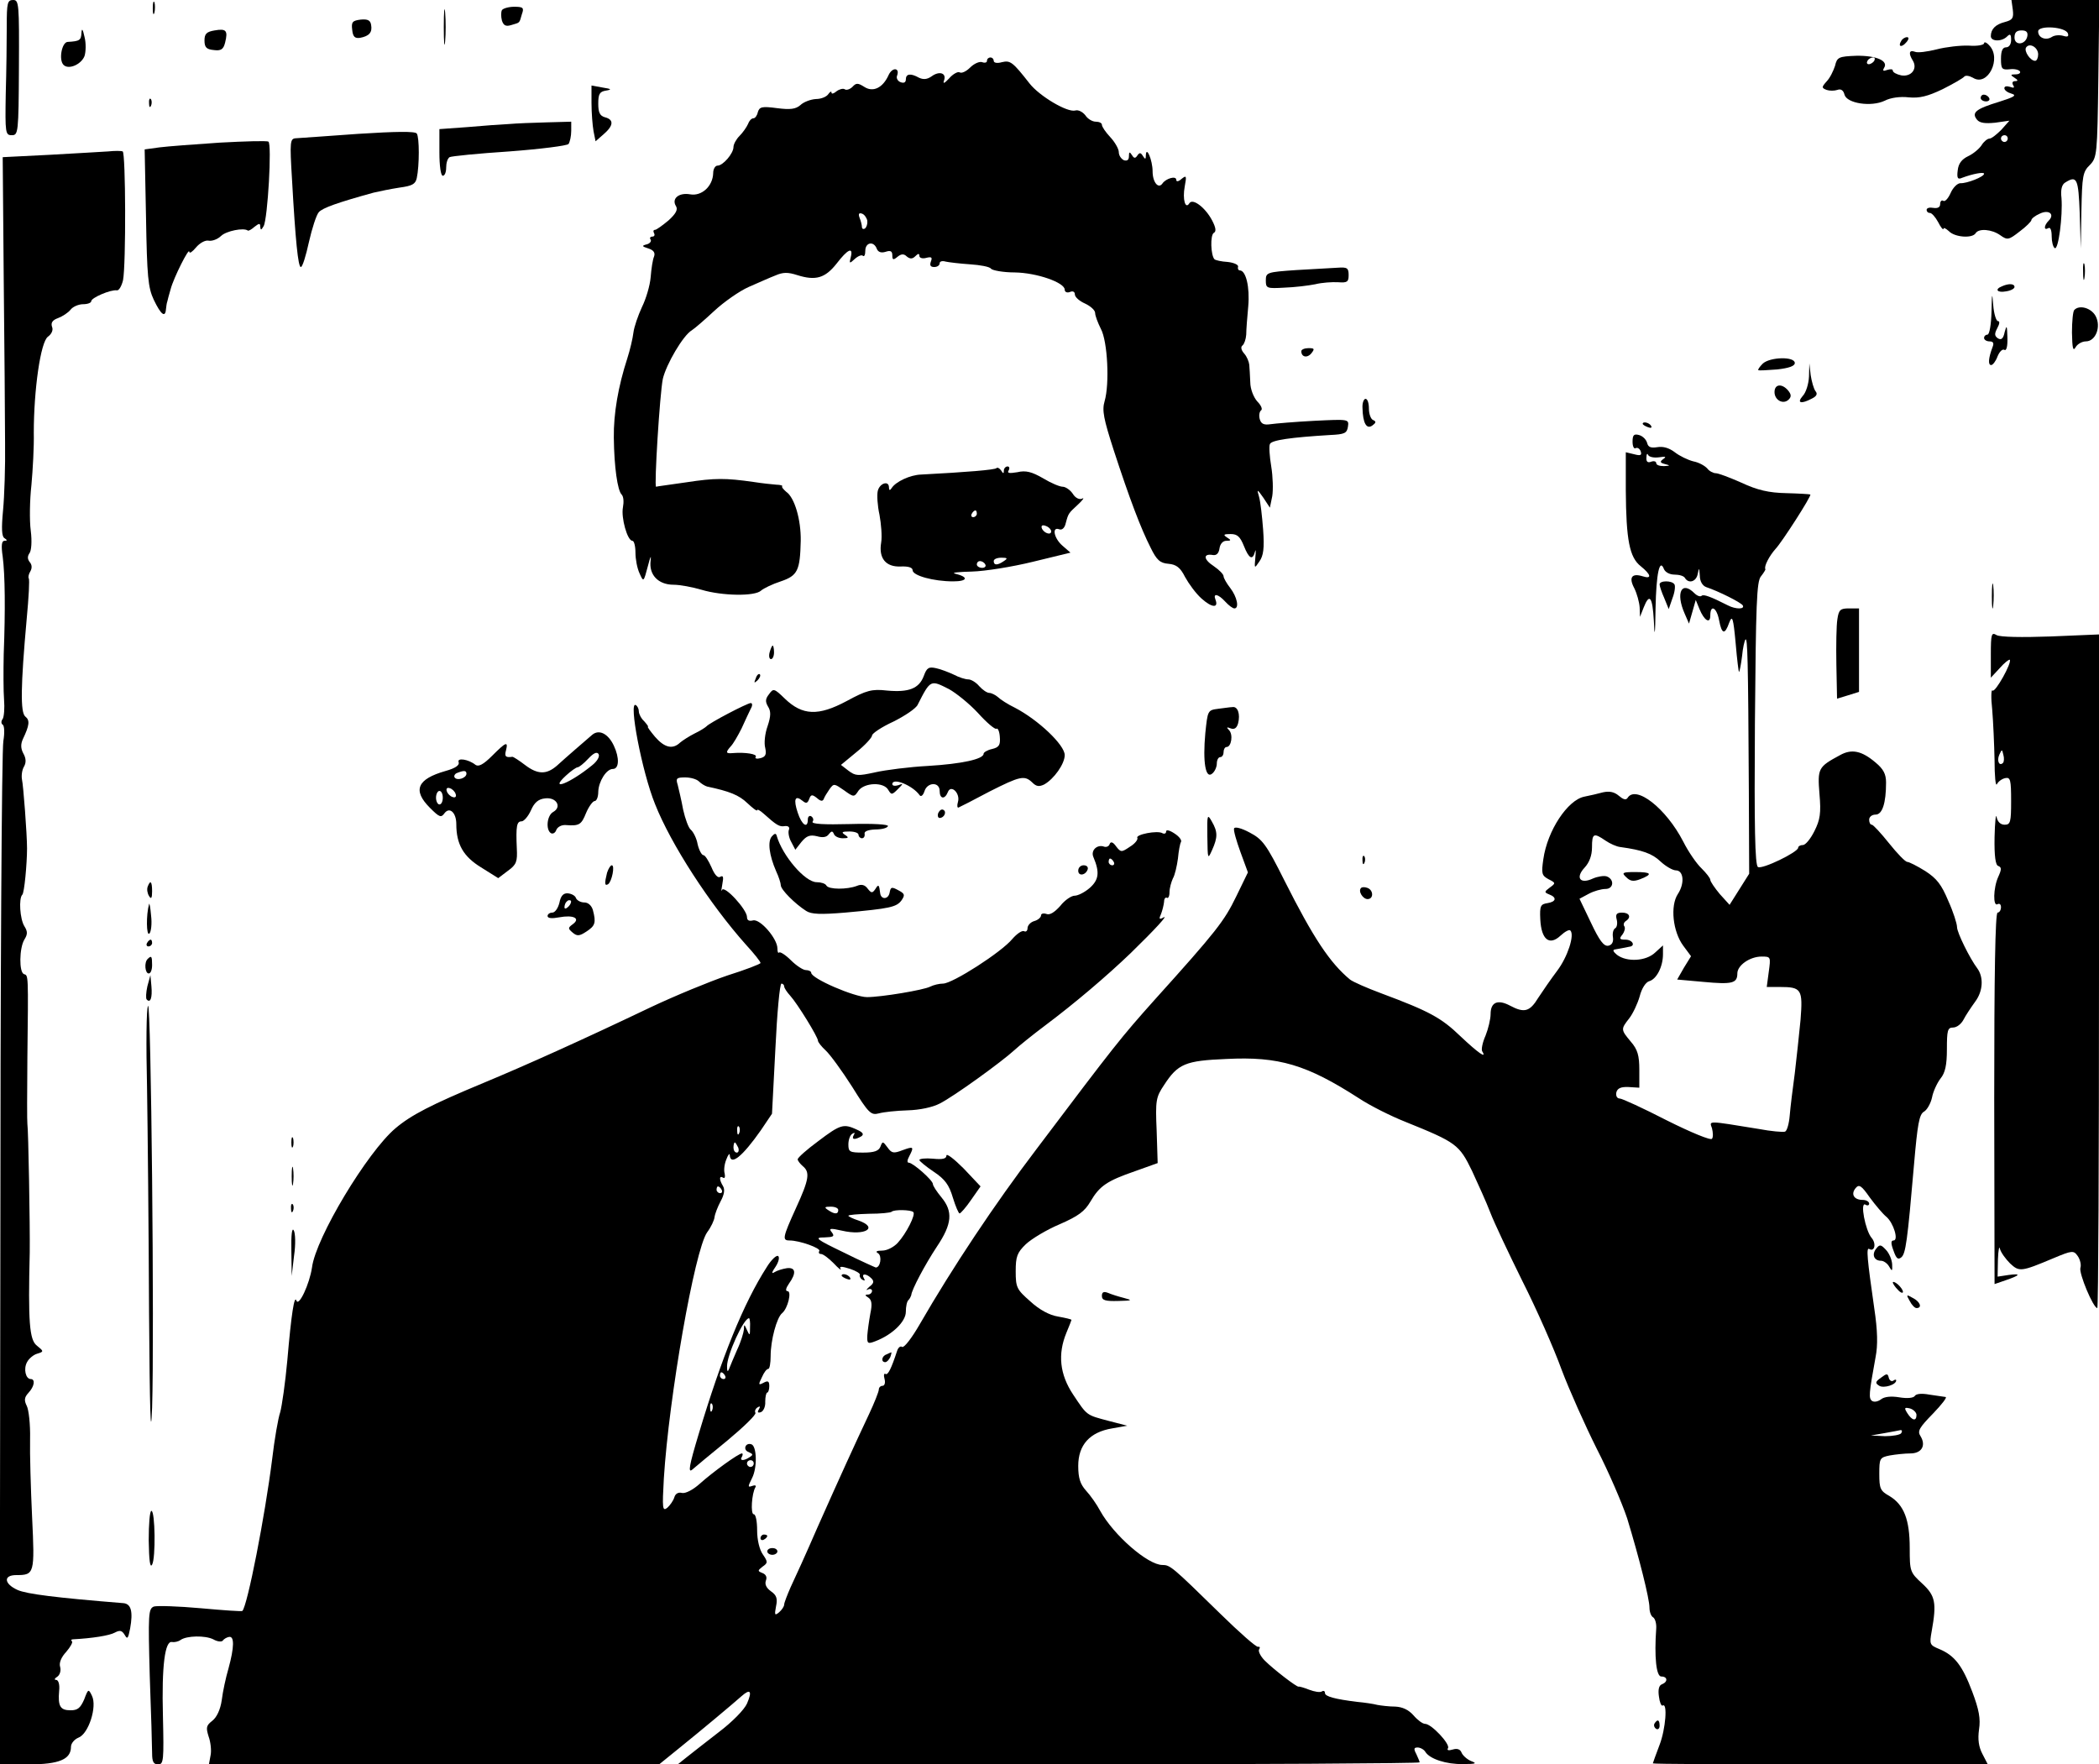 <?xml version="1.0" standalone="no"?>
<!DOCTYPE svg PUBLIC "-//W3C//DTD SVG 20010904//EN"
 "http://www.w3.org/TR/2001/REC-SVG-20010904/DTD/svg10.dtd">
<svg version="1.0" xmlns="http://www.w3.org/2000/svg"
 width="621pt" height="522pt" viewBox="0 0 621 522"
 preserveAspectRatio="xMidYMid meet">

<g transform="translate(0,522) scale(0.1,-0.1)"
fill="#000000" stroke="none">
<path d="M20 5143 c0 -43 -1 -133 -3 -201 -2 -116 -1 -122 18 -122 19 0 20 7
21 200 1 189 0 200 -17 200 -17 0 -19 -8 -19 -77z"/>
<path d="M452 5195 c0 -16 2 -22 5 -12 2 9 2 23 0 30 -3 6 -5 -1 -5 -18z"/>
<path d="M1313 5140 c0 -47 2 -66 4 -42 2 23 2 61 0 85 -2 23 -4 4 -4 -43z"/>
<path d="M5955 5191 c3 -25 -1 -30 -23 -36 -28 -7 -42 -21 -42 -42 0 -16 32
-17 48 -1 9 9 12 7 12 -10 0 -13 -6 -22 -15 -22 -10 0 -15 -10 -15 -34 0 -30
3 -33 25 -31 14 2 27 -1 31 -6 3 -5 -3 -9 -13 -9 -15 0 -16 -2 -3 -10 11 -7
11 -10 2 -10 -8 0 -10 -5 -6 -12 5 -8 2 -9 -9 -5 -10 3 -17 2 -17 -4 0 -6 10
-13 21 -16 17 -5 8 -10 -36 -24 -69 -21 -83 -32 -66 -53 8 -10 24 -12 54 -9
l42 6 -24 -27 c-14 -14 -29 -26 -35 -26 -6 0 -17 -9 -23 -19 -7 -11 -25 -26
-40 -33 -19 -9 -29 -22 -31 -42 -3 -23 0 -28 13 -22 32 12 65 18 65 12 0 -9
-51 -29 -70 -28 -9 0 -22 -13 -29 -29 -7 -16 -17 -27 -22 -23 -5 3 -9 -2 -9
-10 0 -9 -7 -13 -20 -11 -11 2 -20 0 -20 -6 0 -5 4 -9 10 -9 5 0 16 -12 24
-27 8 -16 15 -24 16 -20 0 5 7 1 16 -7 17 -18 69 -22 79 -6 9 15 48 12 73 -6
21 -15 25 -14 57 11 19 14 35 30 35 34 0 4 11 13 25 19 27 13 45 -2 26 -21
-14 -14 -15 -30 -1 -22 6 4 10 -6 10 -24 0 -16 4 -32 9 -35 11 -7 24 96 20
148 -3 25 1 40 11 46 35 22 39 12 43 -92 l3 -103 2 113 c2 101 4 114 25 134
21 22 22 30 25 255 l3 233 -130 0 -130 0 4 -29z m163 -70 c3 -9 -1 -11 -14 -7
-11 3 -25 2 -33 -3 -18 -12 -41 -3 -41 16 0 19 81 14 88 -6z m-120 -8 c-5 -26
-38 -29 -38 -4 0 15 6 21 21 21 14 0 19 -5 17 -17z m32 -54 c0 -10 -4 -19 -9
-19 -14 0 -33 28 -27 39 10 16 36 1 36 -20z m-90 -249 c0 -5 -4 -10 -10 -10
-5 0 -10 5 -10 10 0 6 5 10 10 10 6 0 10 -4 10 -10z"/>
<path d="M1485 5190 c-3 -6 -3 -19 0 -31 5 -15 12 -18 28 -13 26 8 23 4 31 32
7 19 4 22 -23 22 -16 0 -33 -5 -36 -10z"/>
<path d="M1067 5162 c-24 -3 -28 -7 -25 -30 2 -21 8 -26 23 -24 27 5 37 16 33
38 -2 14 -10 18 -31 16z"/>
<path d="M241 5123 c-1 -22 -5 -25 -41 -27 -17 -1 -27 -53 -12 -68 15 -15 52
1 62 26 4 12 5 38 0 57 -5 23 -8 27 -9 12z"/>
<path d="M635 5130 c-24 -4 -30 -10 -30 -30 0 -20 6 -26 27 -28 22 -3 29 2 34
22 9 36 3 42 -31 36z"/>
<path d="M5625 5099 c-11 -17 1 -21 15 -4 8 9 8 15 2 15 -6 0 -14 -5 -17 -11z"/>
<path d="M5870 5092 c0 -5 -20 -9 -45 -7 -25 1 -68 -4 -95 -11 -28 -7 -57 -11
-65 -7 -17 6 -19 -5 -6 -26 15 -24 -4 -49 -34 -44 -14 3 -25 9 -25 14 0 5 -7
5 -17 2 -11 -4 -14 -3 -9 6 14 21 -23 37 -82 36 -52 -2 -57 -4 -63 -30 -5 -15
-15 -36 -25 -46 -15 -17 -15 -19 0 -25 9 -3 23 -3 32 0 10 4 18 -1 21 -14 7
-26 79 -37 119 -18 17 9 46 13 71 10 32 -3 56 3 100 24 32 16 61 33 64 37 4 5
15 3 26 -3 44 -28 86 58 48 96 -8 9 -15 11 -15 6z m-325 -52 c-3 -5 -11 -10
-16 -10 -6 0 -7 5 -4 10 3 6 11 10 16 10 6 0 7 -4 4 -10z"/>
<path d="M2920 5040 c0 -5 -6 -7 -14 -4 -8 3 -24 -4 -36 -16 -11 -11 -25 -18
-31 -14 -5 3 -20 -5 -31 -18 -14 -15 -19 -17 -15 -6 8 22 -14 29 -37 12 -13
-9 -24 -10 -37 -4 -25 14 -39 12 -39 -5 0 -9 -6 -12 -16 -8 -8 3 -13 12 -10
19 9 24 -14 26 -25 2 -17 -38 -46 -52 -72 -35 -19 12 -24 12 -35 0 -7 -7 -18
-11 -23 -7 -5 3 -16 0 -24 -6 -8 -7 -15 -9 -15 -4 0 5 -4 3 -9 -4 -5 -8 -21
-15 -37 -15 -16 -1 -37 -9 -46 -18 -14 -12 -30 -14 -69 -9 -45 6 -52 4 -57
-12 -2 -10 -8 -18 -13 -18 -6 0 -13 -8 -16 -17 -4 -9 -15 -25 -25 -35 -10 -10
-18 -25 -18 -33 0 -19 -31 -55 -47 -55 -7 0 -13 -10 -13 -22 -1 -39 -34 -69
-68 -63 -34 6 -56 -13 -42 -35 6 -10 0 -22 -22 -42 -18 -15 -36 -28 -40 -28
-5 0 -6 -4 -3 -10 3 -5 1 -10 -5 -10 -6 0 -9 -4 -5 -9 3 -5 -3 -12 -12 -14
-15 -4 -14 -6 5 -12 16 -5 21 -13 17 -24 -4 -9 -8 -36 -10 -61 -2 -25 -14 -65
-26 -89 -11 -24 -23 -58 -25 -75 -2 -17 -10 -51 -18 -76 -27 -83 -41 -164 -40
-235 1 -87 11 -156 23 -168 6 -6 7 -22 4 -38 -6 -30 13 -99 28 -99 5 0 9 -16
9 -35 0 -19 5 -46 12 -61 12 -27 12 -27 25 22 7 27 10 34 8 16 -6 -42 22 -72
68 -72 19 0 56 -7 83 -15 60 -18 158 -20 176 -2 7 6 33 19 58 27 50 17 57 32
59 120 1 62 -18 128 -43 145 -8 7 -14 14 -12 16 3 2 -5 5 -17 5 -12 1 -42 4
-67 8 -84 12 -115 12 -200 -1 -47 -7 -87 -12 -89 -13 -6 0 11 275 20 319 10
43 60 129 86 144 8 5 37 30 66 57 29 27 75 59 102 71 28 12 63 28 79 34 23 10
37 10 65 1 54 -17 82 -9 116 34 33 43 50 51 42 19 -5 -19 -4 -20 12 -5 10 9
21 13 24 9 4 -3 7 3 7 15 0 25 25 30 34 6 4 -10 13 -13 26 -9 15 5 20 2 20
-11 0 -13 3 -14 15 -4 11 9 19 10 28 1 10 -8 17 -7 25 1 8 8 12 9 12 1 0 -6 9
-9 20 -6 16 4 19 2 14 -11 -4 -11 -1 -16 10 -16 9 0 16 5 16 11 0 6 8 8 18 5
9 -2 42 -6 72 -8 30 -2 58 -7 62 -13 4 -5 36 -11 70 -11 66 -1 148 -30 148
-51 0 -7 7 -10 15 -7 9 4 15 1 15 -7 0 -8 14 -20 30 -27 17 -8 30 -20 30 -28
0 -8 8 -29 17 -47 20 -37 26 -163 11 -214 -8 -27 -3 -52 27 -145 47 -144 80
-231 109 -288 18 -37 28 -46 53 -48 23 -2 35 -11 49 -39 11 -20 32 -49 49 -64
30 -27 51 -29 41 -3 -8 20 8 17 29 -6 10 -11 22 -20 27 -20 15 0 8 34 -12 60
-11 14 -20 30 -20 35 0 6 -13 19 -29 30 -31 20 -32 38 -3 33 11 -2 18 5 20 20
2 13 10 22 20 22 15 0 15 2 2 10 -12 8 -10 10 11 10 20 0 28 -8 39 -35 15 -38
26 -44 33 -17 2 9 3 2 1 -17 -3 -34 -3 -34 12 -12 12 17 15 39 11 94 -3 40 -8
83 -12 97 -7 24 -6 24 13 -3 l19 -29 7 34 c3 18 2 58 -3 88 -5 30 -7 60 -4 66
4 12 63 20 178 27 43 2 50 5 53 25 3 22 3 22 -100 17 -57 -3 -115 -8 -129 -10
-20 -3 -28 1 -32 15 -3 11 -1 22 4 26 5 3 0 15 -11 26 -11 12 -21 37 -21 57
-1 20 -2 43 -3 52 -1 9 -7 24 -15 33 -9 10 -11 20 -5 24 5 4 10 18 11 32 0 14
3 52 6 84 5 57 -7 106 -25 106 -4 0 -7 5 -5 11 1 6 -13 12 -31 14 -18 1 -36 5
-39 8 -11 12 -13 71 -2 78 8 4 6 16 -5 37 -20 38 -57 66 -67 51 -12 -20 -21
11 -14 49 6 32 5 34 -9 23 -10 -9 -16 -9 -16 -3 0 13 -31 4 -41 -11 -12 -17
-29 4 -29 36 0 33 -19 78 -20 47 0 -12 -2 -12 -9 -1 -6 10 -10 10 -16 1 -6 -9
-10 -9 -16 1 -7 11 -9 10 -9 -3 0 -11 -5 -15 -15 -12 -8 4 -15 14 -15 24 0 9
-11 29 -25 44 -14 15 -25 31 -25 37 0 5 -8 9 -18 9 -10 0 -24 8 -31 19 -8 10
-21 17 -30 14 -24 -6 -106 43 -135 80 -50 64 -57 69 -82 63 -14 -4 -24 -2 -24
4 0 5 -4 10 -10 10 -5 0 -10 -4 -10 -10z m-354 -473 c1 -9 -2 -19 -7 -23 -5
-3 -9 -1 -9 5 0 5 -3 17 -7 27 -4 11 -2 15 7 12 7 -2 14 -12 16 -21z"/>
<path d="M1750 4915 c0 -29 3 -66 6 -83 l6 -30 24 21 c29 25 31 43 4 50 -15 4
-20 14 -20 40 0 29 4 36 23 39 18 3 16 5 -10 9 l-33 6 0 -52z"/>
<path d="M5860 4930 c0 -5 7 -10 16 -10 8 0 12 5 9 10 -3 6 -10 10 -16 10 -5
0 -9 -4 -9 -10z"/>
<path d="M441 4914 c0 -11 3 -14 6 -6 3 7 2 16 -1 19 -3 4 -6 -2 -5 -13z"/>
<path d="M1505 4853 c-22 -1 -77 -5 -122 -9 l-83 -6 0 -69 c0 -39 4 -69 10
-69 6 0 10 11 10 24 0 14 4 27 10 31 5 3 85 11 177 17 93 7 171 17 175 22 4 6
8 23 8 39 l0 27 -72 -2 c-40 -1 -91 -3 -113 -5z"/>
<path d="M1060 4824 c-91 -7 -174 -12 -184 -13 -18 -1 -19 -8 -12 -123 10
-179 18 -258 26 -258 5 0 15 33 24 74 9 40 22 80 29 88 11 13 57 29 162 58 17
4 51 11 77 15 37 5 47 10 51 28 8 37 8 121 0 132 -5 7 -63 6 -173 -1z"/>
<path d="M650 4798 c-74 -5 -155 -11 -178 -14 l-44 -6 4 -201 c3 -175 6 -208
23 -244 21 -44 34 -54 36 -28 1 8 2 18 4 23 1 4 5 21 10 37 9 34 55 125 55
110 1 -6 9 0 20 13 11 13 27 22 37 20 10 -2 27 4 37 14 16 15 67 25 79 16 2
-2 11 3 20 11 14 11 17 11 17 0 1 -11 3 -10 10 2 12 21 25 245 14 250 -5 3
-70 1 -144 -3z"/>
<path d="M320 4772 c-19 -1 -97 -6 -173 -10 l-139 -7 3 -360 c2 -198 4 -416 4
-485 1 -69 -2 -159 -6 -200 -5 -53 -4 -77 4 -82 9 -6 9 -8 0 -8 -8 0 -10 -14
-5 -47 7 -55 8 -158 3 -288 -1 -49 -1 -110 1 -135 2 -25 0 -50 -4 -57 -5 -6
-5 -14 0 -17 5 -3 6 -24 2 -48 -5 -24 -9 -715 -9 -1535 l-2 -1493 86 0 c90 0
125 15 125 52 0 10 10 22 22 27 30 11 56 92 40 124 -10 21 -11 21 -23 -11 -11
-25 -19 -32 -40 -32 -31 0 -38 12 -34 58 2 18 -2 32 -9 32 -6 0 -5 4 3 9 8 5
12 18 9 29 -4 12 3 29 18 45 12 14 20 28 17 31 -4 3 -2 6 3 6 57 3 108 11 124
20 15 8 21 6 29 -7 8 -14 10 -11 16 19 9 50 3 73 -20 75 -199 16 -286 27 -313
39 -40 18 -43 44 -4 44 54 0 55 4 47 171 -4 85 -7 189 -6 232 1 43 -4 87 -10
98 -8 16 -7 25 5 38 18 19 21 41 7 41 -15 0 -22 30 -11 50 5 10 19 22 30 25
20 6 20 7 -1 24 -22 17 -26 70 -21 276 1 77 -4 364 -7 380 -1 6 -1 93 0 195 3
250 3 244 -10 248 -15 5 -14 77 1 102 10 16 10 24 0 40 -13 21 -17 82 -6 93 6
5 14 92 14 137 0 42 -11 187 -15 204 -2 11 0 28 6 38 7 12 6 25 -2 39 -8 15
-8 28 -1 43 19 40 21 55 7 66 -15 12 -14 89 4 289 6 63 9 117 6 120 -2 4 0 13
5 21 5 9 5 19 -2 27 -7 9 -7 17 -1 26 6 7 8 36 4 67 -4 30 -3 91 2 135 4 44 8
114 7 155 0 126 20 269 42 284 11 8 16 20 12 29 -4 12 1 20 18 26 13 5 30 16
37 25 7 9 24 16 37 16 13 0 24 4 24 9 0 10 58 35 76 32 6 -1 14 13 18 30 9 45
8 377 -1 381 -5 2 -24 2 -43 0z"/>
<path d="M6163 4415 c0 -22 2 -30 4 -17 2 12 2 30 0 40 -3 9 -5 -1 -4 -23z"/>
<path d="M3835 4421 c-87 -6 -90 -7 -90 -31 0 -23 3 -24 55 -21 30 1 71 6 91
10 20 5 50 7 68 6 27 -2 31 1 31 21 0 21 -4 24 -32 22 -18 -1 -73 -4 -123 -7z"/>
<path d="M5923 4373 c-23 -9 -14 -20 12 -15 14 2 25 8 25 13 0 10 -17 11 -37
2z"/>
<path d="M5892 4298 c-1 -38 -6 -68 -12 -68 -5 0 -10 -4 -10 -10 0 -5 7 -10
16 -10 11 0 14 -5 9 -17 -12 -32 -14 -53 -4 -53 5 0 14 12 19 26 6 14 14 22
20 19 6 -4 10 10 9 37 -1 35 -2 38 -8 16 -4 -20 -10 -25 -20 -19 -10 7 -11 13
-2 30 7 13 8 21 2 21 -5 0 -12 21 -14 48 -3 39 -4 36 -5 -20z"/>
<path d="M6137 4303 c-4 -3 -7 -34 -7 -67 1 -46 3 -57 11 -43 5 9 19 17 30 17
29 0 46 43 29 75 -13 24 -48 34 -63 18z"/>
<path d="M3850 4181 c0 -18 18 -21 30 -6 10 13 9 15 -9 15 -11 0 -21 -4 -21
-9z"/>
<path d="M5215 4144 c-9 -9 -15 -18 -13 -19 2 -2 27 0 56 2 35 4 52 10 52 19
0 20 -74 18 -95 -2z"/>
<path d="M5352 4106 c-1 -22 -9 -48 -19 -58 -18 -21 -4 -24 28 -7 14 7 17 14
10 22 -5 7 -11 28 -14 47 l-4 35 -1 -39z"/>
<path d="M5250 4060 c0 -24 26 -38 42 -22 8 8 8 15 -2 27 -18 21 -40 19 -40
-5z"/>
<path d="M4031 4013 c1 -45 12 -64 29 -52 11 8 12 12 3 16 -7 2 -13 18 -13 34
0 16 -4 29 -10 29 -5 0 -10 -12 -9 -27z"/>
<path d="M4860 3966 c0 -2 7 -7 16 -10 8 -3 12 -2 9 4 -6 10 -25 14 -25 6z"/>
<path d="M4830 3913 c0 -13 4 -22 9 -19 5 3 12 -1 15 -9 4 -12 0 -14 -19 -9
l-25 6 0 -113 c1 -147 11 -198 44 -224 31 -25 34 -39 6 -30 -32 10 -42 -3 -25
-35 8 -16 15 -42 16 -57 l1 -28 11 28 c17 43 26 32 30 -40 2 -52 4 -44 5 37 2
103 12 150 25 116 4 -9 17 -16 31 -16 14 0 28 -4 31 -10 11 -18 34 -11 38 13
4 19 4 18 6 -6 0 -17 8 -30 19 -34 36 -12 102 -45 108 -54 7 -12 -21 -12 -44
0 -51 26 -73 34 -78 28 -4 -3 -13 0 -21 8 -38 38 -56 1 -29 -60 l13 -30 10 35
10 35 11 -27 c14 -34 32 -45 32 -19 0 34 19 24 26 -14 8 -42 17 -44 30 -7 9
23 12 15 19 -61 4 -48 9 -87 10 -85 2 2 6 23 9 47 2 23 7 45 10 49 6 6 8 -51
10 -448 l1 -245 -29 -46 -29 -46 -29 32 c-15 18 -28 37 -28 42 0 5 -12 20 -26
34 -14 13 -39 49 -54 79 -51 99 -141 169 -165 129 -5 -7 -13 -4 -26 7 -13 11
-27 14 -46 10 -15 -4 -40 -10 -56 -13 -49 -10 -109 -100 -121 -185 -6 -42 -5
-48 15 -59 22 -11 22 -12 4 -25 -16 -12 -17 -14 -2 -20 24 -9 21 -22 -5 -26
-20 -3 -23 -8 -21 -48 3 -60 27 -79 60 -48 13 12 26 19 29 15 13 -13 -8 -78
-39 -119 -18 -24 -43 -60 -56 -80 -25 -41 -41 -46 -84 -23 -36 19 -57 10 -57
-25 0 -15 -7 -44 -15 -64 -9 -20 -13 -41 -10 -46 15 -24 -11 -6 -64 44 -57 55
-92 74 -234 127 -43 16 -84 34 -93 41 -59 49 -108 122 -194 293 -54 108 -65
122 -103 142 -24 13 -44 18 -46 12 -2 -6 7 -37 19 -70 l22 -60 -35 -72 c-35
-72 -58 -102 -241 -305 -100 -112 -116 -132 -349 -441 -124 -163 -249 -351
-346 -519 -23 -40 -46 -70 -52 -67 -5 4 -12 -2 -15 -12 -17 -52 -27 -72 -34
-68 -5 3 -6 -4 -3 -15 3 -11 0 -20 -6 -20 -6 0 -11 -5 -11 -11 0 -6 -13 -39
-29 -73 -42 -89 -85 -183 -153 -336 -32 -74 -68 -153 -79 -176 -10 -23 -19
-46 -19 -51 0 -6 -7 -16 -15 -23 -13 -11 -14 -8 -9 18 5 23 1 33 -15 44 -14
10 -19 21 -15 32 4 10 0 18 -10 22 -15 6 -15 7 0 19 16 11 16 14 1 36 -10 14
-17 43 -17 71 0 27 -4 48 -10 48 -10 0 -6 62 5 80 3 5 -1 7 -9 4 -14 -5 -14
-3 -1 23 16 31 14 95 -2 100 -18 6 -26 -17 -8 -23 13 -6 14 -8 3 -15 -18 -12
-31 -11 -23 1 3 6 3 10 0 10 -10 0 -86 -55 -125 -90 -20 -18 -42 -29 -52 -27
-11 3 -20 -2 -23 -13 -3 -10 -13 -24 -21 -31 -14 -11 -15 -2 -10 87 15 240 91
675 128 728 12 16 21 36 22 45 1 9 9 30 18 47 11 20 13 35 7 45 -11 18 -12 32
0 25 5 -4 7 2 5 12 -3 9 -1 28 5 42 5 14 10 19 10 13 2 -34 38 -4 92 73 l33
49 10 192 c5 106 13 193 18 193 4 0 8 -4 8 -8 0 -5 8 -17 18 -28 21 -23 82
-122 82 -133 0 -4 10 -17 23 -29 13 -12 48 -60 78 -107 49 -79 56 -85 79 -79
14 4 52 8 85 9 36 1 74 9 95 20 42 21 184 124 221 158 14 13 55 46 91 73 88
66 181 145 253 214 73 71 115 117 96 105 -11 -6 -13 -4 -6 11 4 10 8 27 9 36
0 9 4 14 8 12 4 -3 8 4 8 16 0 12 5 30 10 41 6 10 12 37 15 59 2 22 6 44 9 49
3 5 -5 16 -19 25 -15 10 -25 12 -25 6 0 -6 -5 -8 -11 -5 -14 9 -81 -4 -74 -14
2 -5 -7 -17 -22 -26 -25 -17 -27 -17 -41 1 -9 13 -16 15 -19 7 -2 -7 -10 -10
-16 -8 -21 8 -41 -11 -32 -31 19 -45 16 -67 -11 -91 -15 -13 -35 -23 -45 -23
-9 0 -29 -13 -42 -30 -17 -19 -31 -28 -41 -24 -9 3 -16 1 -16 -4 0 -6 -9 -14
-20 -17 -11 -3 -20 -13 -20 -21 0 -8 -5 -12 -10 -9 -6 3 -21 -7 -35 -23 -32
-39 -177 -132 -205 -132 -11 0 -28 -4 -38 -9 -19 -10 -145 -31 -187 -31 -37 0
-165 55 -165 72 0 4 -7 8 -16 8 -8 0 -28 13 -44 29 -16 16 -32 26 -35 23 -3
-3 -5 2 -5 12 0 29 -51 88 -72 83 -12 -3 -18 0 -18 10 0 22 -67 95 -74 80 -3
-7 -2 1 1 17 4 21 3 27 -6 22 -7 -5 -17 6 -26 28 -9 20 -19 36 -24 36 -5 0
-13 15 -17 32 -3 18 -13 37 -20 43 -7 5 -17 33 -23 60 -5 28 -13 60 -16 73 -6
19 -4 22 22 22 16 0 34 -5 41 -12 6 -6 17 -13 24 -15 66 -14 94 -25 119 -49
16 -15 29 -25 29 -21 0 4 9 -1 19 -10 38 -34 47 -40 63 -37 10 1 15 -3 12 -11
-3 -7 0 -24 7 -36 l12 -23 18 23 c15 18 25 22 46 17 17 -5 29 -3 35 6 8 10 11
10 15 1 2 -7 14 -13 26 -13 18 0 19 2 7 10 -12 8 -9 10 13 10 15 0 27 -4 27
-10 0 -5 5 -10 10 -10 6 0 9 6 8 13 -2 7 9 12 31 13 19 0 36 4 38 10 2 5 -43
8 -113 6 -75 -2 -114 0 -110 7 4 5 2 12 -4 16 -5 3 -10 -1 -10 -9 0 -29 -18
-17 -30 20 -13 39 -8 53 14 35 11 -9 15 -8 20 5 5 14 9 14 23 3 11 -10 17 -10
20 -3 2 6 10 19 17 29 13 18 14 17 43 -3 29 -21 30 -21 43 -1 18 24 75 26 88
2 9 -15 11 -15 28 2 17 17 17 18 2 12 -10 -3 -18 -2 -18 3 0 21 61 -4 81 -33
4 -5 10 0 14 12 8 27 45 29 45 1 0 -24 15 -26 24 -4 9 25 38 -3 30 -29 -3 -10
-2 -18 2 -16 5 2 46 23 91 47 91 46 104 49 127 27 12 -12 20 -13 35 -6 29 16
61 61 61 87 0 30 -78 104 -147 140 -21 10 -44 25 -51 32 -7 6 -19 12 -25 12
-7 0 -20 9 -30 20 -9 11 -24 20 -32 20 -9 0 -28 6 -43 14 -15 7 -38 16 -52 19
-22 5 -28 2 -37 -23 -14 -37 -44 -49 -109 -43 -44 5 -60 1 -119 -31 -84 -45
-131 -43 -183 7 -32 31 -34 31 -47 13 -11 -14 -11 -22 -3 -36 9 -14 9 -28 -1
-58 -8 -22 -11 -51 -7 -65 4 -19 1 -26 -14 -30 -11 -3 -18 -1 -14 4 5 8 -30
14 -68 11 -21 -2 -22 2 -6 20 7 7 21 31 32 53 10 22 22 48 27 58 6 10 5 17 0
17 -10 0 -123 -59 -131 -69 -3 -3 -18 -13 -35 -21 -16 -8 -36 -21 -43 -27 -22
-21 -46 -15 -74 17 -14 17 -24 30 -21 30 2 0 -3 7 -11 16 -9 8 -16 22 -16 29
0 8 -4 16 -9 19 -22 14 18 -197 57 -293 47 -119 162 -296 269 -416 24 -26 43
-50 43 -54 0 -3 -44 -20 -98 -37 -53 -18 -155 -60 -227 -94 -203 -97 -370
-172 -495 -224 -154 -64 -214 -95 -260 -134 -83 -70 -236 -324 -247 -412 -7
-48 -39 -117 -46 -98 -6 18 -15 -37 -27 -177 -6 -66 -16 -135 -21 -153 -6 -17
-17 -80 -24 -140 -21 -167 -73 -433 -88 -448 -1 -2 -57 2 -123 8 -67 6 -129 8
-139 5 -16 -7 -17 -21 -12 -205 4 -108 7 -212 7 -229 0 -25 4 -33 18 -33 16 0
17 12 14 143 -4 149 6 224 27 219 7 -1 18 1 25 6 18 13 73 14 97 2 12 -7 24
-8 28 -4 3 5 12 10 18 11 17 4 16 -31 -1 -93 -8 -27 -17 -69 -20 -94 -4 -28
-15 -51 -28 -61 -18 -14 -19 -20 -11 -46 6 -16 9 -42 6 -56 l-5 -27 666 0 666
0 58 47 c67 54 159 131 186 155 26 23 32 15 16 -22 -8 -18 -43 -54 -84 -85
-39 -30 -82 -64 -96 -75 l-25 -20 1098 0 c603 0 1097 3 1097 6 0 3 -5 14 -10
25 -8 15 -7 19 4 19 8 0 19 -6 23 -13 13 -21 62 -37 111 -36 39 0 43 2 24 9
-12 5 -25 17 -28 25 -4 10 -13 13 -26 9 -13 -4 -18 -2 -14 4 7 12 -49 72 -68
72 -7 0 -22 11 -34 25 -15 17 -33 25 -54 26 -18 0 -42 3 -53 5 -11 3 -38 7
-60 9 -65 8 -95 16 -95 26 0 6 -4 8 -9 5 -5 -4 -22 -1 -38 5 -15 6 -29 10 -31
9 -5 -2 -74 51 -100 77 -13 13 -20 28 -17 33 4 6 2 9 -3 8 -5 -2 -56 43 -113
99 -141 138 -147 143 -170 143 -43 0 -144 88 -184 160 -10 19 -29 46 -42 60
-17 19 -23 37 -23 73 0 62 34 100 100 111 l45 8 -54 14 c-68 18 -64 15 -106
78 -40 60 -46 120 -20 183 8 19 15 37 15 38 0 2 -18 6 -40 10 -25 4 -55 20
-82 45 -40 35 -43 41 -43 89 0 43 4 55 30 80 17 16 62 43 100 59 55 24 74 38
91 67 27 46 48 61 132 90 l67 24 -3 96 c-4 90 -2 99 22 135 41 63 63 72 184
77 156 8 238 -17 392 -116 33 -22 95 -53 138 -70 151 -61 159 -67 197 -145 18
-39 43 -94 54 -123 11 -29 54 -120 95 -203 42 -83 94 -201 116 -262 23 -61 70
-166 104 -234 35 -68 75 -161 90 -206 36 -118 66 -238 66 -264 0 -13 5 -26 11
-29 6 -4 10 -19 9 -33 -6 -84 0 -142 15 -142 19 0 20 -16 2 -23 -9 -3 -12 -16
-9 -36 2 -17 7 -29 11 -27 15 10 9 -69 -9 -116 -11 -29 -20 -54 -20 -55 0 -2
223 -3 495 -3 l496 0 -16 31 c-11 21 -14 43 -10 72 5 32 0 59 -20 112 -29 77
-52 107 -97 126 -29 12 -30 14 -23 53 15 84 11 105 -28 141 -36 33 -37 36 -37
105 0 84 -17 128 -60 154 -27 15 -30 22 -30 65 0 46 1 49 31 55 17 3 45 6 61
6 33 0 47 23 30 51 -10 15 -4 25 37 67 26 27 43 49 37 49 -6 1 -27 4 -48 7
-21 4 -39 3 -43 -4 -4 -6 -22 -8 -46 -4 -24 4 -44 2 -54 -6 -8 -6 -19 -9 -26
-5 -11 8 -10 20 10 130 7 35 6 79 -4 145 -21 146 -24 180 -15 175 16 -10 22
16 7 33 -18 21 -35 108 -18 98 6 -4 11 -2 11 3 0 6 -9 11 -19 11 -26 0 -36 17
-21 35 10 12 17 8 42 -28 17 -23 39 -49 49 -57 21 -18 37 -70 21 -70 -8 0 -8
-9 0 -30 8 -23 13 -28 23 -20 13 11 18 45 38 278 10 115 15 145 29 153 9 5 20
24 24 42 3 17 15 43 25 56 14 17 19 40 19 87 0 55 2 64 18 64 11 0 24 10 31
23 6 12 22 36 35 54 23 31 25 72 6 98 -22 29 -60 106 -60 122 0 10 -11 45 -26
78 -20 48 -34 66 -68 88 -24 15 -48 27 -53 27 -6 0 -30 25 -54 55 -24 30 -47
55 -51 55 -5 0 -8 7 -8 15 0 8 8 15 19 15 20 0 31 34 31 95 0 25 -8 40 -31 59
-41 35 -71 41 -105 22 -65 -35 -67 -39 -61 -115 5 -57 2 -76 -15 -110 -11 -22
-26 -41 -34 -41 -8 0 -14 -4 -14 -8 0 -13 -107 -65 -119 -57 -9 5 -11 121 -9
424 3 354 5 421 18 436 8 10 14 20 13 21 -5 8 12 40 30 60 19 20 107 157 103
161 -1 1 -33 3 -71 4 -52 1 -86 9 -133 31 -34 15 -68 28 -76 28 -7 0 -19 6
-25 14 -7 8 -25 18 -41 21 -16 4 -41 16 -55 27 -17 13 -35 18 -52 15 -19 -3
-27 0 -30 13 -3 10 -13 20 -24 23 -15 4 -19 0 -19 -20z m78 -46 c20 3 23 2 13
-5 -11 -8 -10 -11 5 -15 16 -4 16 -5 -3 -6 -13 0 -23 3 -23 9 0 5 -7 7 -15 4
-10 -4 -15 0 -14 12 0 11 3 14 5 8 3 -6 17 -9 32 -7z m-2100 -686 c20 -11 59
-42 85 -70 26 -29 51 -50 55 -47 4 3 9 -8 10 -24 2 -24 -2 -31 -23 -36 -14 -3
-25 -10 -25 -14 0 -16 -65 -30 -164 -36 -56 -3 -126 -12 -157 -19 -50 -11 -58
-11 -79 5 l-22 17 46 38 c25 20 46 43 46 49 0 6 28 25 63 41 34 17 67 39 72
50 38 75 38 74 93 46z m1942 -448 c13 -9 33 -18 44 -19 65 -9 94 -19 119 -43
15 -14 36 -26 45 -26 23 0 27 -38 6 -70 -23 -35 -15 -111 16 -153 l23 -31 -21
-34 -20 -35 78 -7 c85 -8 100 -4 100 25 0 24 37 50 72 50 27 0 27 -1 21 -45
l-6 -45 39 0 c64 0 68 -7 61 -97 -4 -43 -12 -114 -17 -158 -6 -44 -13 -100
-15 -125 -2 -24 -8 -46 -14 -48 -6 -2 -41 1 -78 8 -154 25 -146 25 -138 2 3
-12 4 -26 0 -31 -3 -6 -63 19 -133 54 -70 36 -133 65 -140 65 -8 0 -12 8 -10
18 3 12 13 17 36 16 l32 -2 0 53 c0 42 -5 60 -25 83 -30 36 -30 37 -5 69 11
14 25 44 31 65 6 24 18 42 28 45 22 6 41 43 41 80 l0 26 -23 -21 c-27 -26 -84
-29 -113 -7 -11 9 -14 15 -6 16 6 1 17 3 22 4 6 1 15 3 20 4 20 2 10 21 -11
21 -18 0 -19 3 -9 15 6 8 9 19 6 24 -4 5 -2 12 4 16 17 11 11 25 -11 25 -16 0
-20 -5 -16 -20 3 -11 1 -23 -4 -26 -6 -3 -9 -15 -7 -27 2 -14 -3 -23 -14 -25
-13 -2 -26 15 -51 68 l-34 71 28 15 c15 8 37 14 49 14 24 0 27 28 4 37 -8 3
-27 0 -41 -6 -38 -18 -53 2 -25 32 14 15 22 36 22 60 0 42 5 44 40 20z m-1455
-63 c3 -5 1 -10 -4 -10 -6 0 -11 5 -11 10 0 6 2 10 4 10 3 0 8 -4 11 -10z
m-1108 -802 c-3 -8 -6 -5 -6 6 -1 11 2 17 5 13 3 -3 4 -12 1 -19z m-3 -43 c3
-8 1 -15 -4 -15 -6 0 -10 7 -10 15 0 8 2 15 4 15 2 0 6 -7 10 -15z m-49 -125
c3 -5 1 -10 -4 -10 -6 0 -11 5 -11 10 0 6 2 10 4 10 3 0 8 -4 11 -10z m3535
-666 c0 -20 -13 -17 -27 5 -10 16 -9 18 8 14 10 -3 19 -12 19 -19z m-45 -54
c-3 -5 -25 -9 -48 -9 l-42 2 40 7 c22 4 44 8 48 9 5 0 5 -3 2 -9z m-3395 -90
c0 -5 -4 -10 -10 -10 -5 0 -10 5 -10 10 0 6 5 10 10 10 6 0 10 -4 10 -10z"/>
<path d="M4811 2625 c12 -12 21 -14 42 -6 38 15 33 21 -15 21 -38 0 -41 -2
-27 -15z"/>
<path d="M2948 3835 c-4 -5 -89 -12 -223 -19 -32 -1 -75 -21 -87 -40 -5 -8 -8
-7 -8 2 0 21 -27 13 -33 -10 -3 -12 -1 -44 5 -71 5 -27 8 -64 5 -82 -8 -47 14
-73 58 -71 22 1 35 -3 35 -11 0 -16 62 -33 120 -33 43 0 47 13 5 23 -11 3 12
5 50 6 39 1 120 14 181 29 l111 27 -23 20 c-26 22 -33 58 -10 49 8 -3 16 4 19
18 8 30 8 29 37 56 14 13 19 21 12 17 -8 -4 -20 1 -28 14 -8 12 -22 21 -30 21
-9 0 -35 11 -58 25 -33 19 -51 24 -76 18 -24 -4 -31 -3 -26 5 4 7 2 12 -3 12
-6 0 -11 -6 -11 -12 0 -10 -2 -10 -8 0 -5 7 -11 10 -14 7z m-58 -135 c0 -5 -5
-10 -11 -10 -5 0 -7 5 -4 10 3 6 8 10 11 10 2 0 4 -4 4 -10z m220 -52 c0 -13
-23 -5 -28 10 -2 7 2 10 12 6 9 -3 16 -11 16 -16z m-140 -88 c-19 -13 -30 -13
-30 0 0 6 10 10 23 10 18 0 19 -2 7 -10z m-55 -10 c3 -5 -1 -10 -9 -10 -9 0
-16 5 -16 10 0 6 4 10 9 10 6 0 13 -4 16 -10z"/>
<path d="M5893 3455 c0 -33 2 -45 4 -27 2 18 2 45 0 60 -2 15 -4 0 -4 -33z"/>
<path d="M4910 3491 c0 -5 6 -23 14 -41 l13 -32 11 32 c7 18 9 36 6 41 -7 12
-44 12 -44 0z"/>
<path d="M5436 3388 c-3 -18 -4 -78 -3 -134 l2 -101 33 10 32 10 0 124 0 123
-30 0 c-25 0 -30 -4 -34 -32z"/>
<path d="M5890 3283 l0 -68 26 28 c14 16 28 27 30 25 7 -8 -43 -98 -51 -91 -4
5 -5 -21 -1 -56 3 -35 6 -103 7 -150 0 -47 3 -79 7 -71 4 8 15 16 25 18 15 3
17 -6 17 -68 0 -62 -2 -70 -19 -70 -12 0 -21 8 -24 23 -2 12 -5 -15 -6 -60 -1
-57 3 -83 11 -85 10 -4 10 -10 0 -32 -15 -33 -16 -90 -2 -81 6 3 10 -1 10 -9
0 -9 -5 -16 -10 -16 -7 0 -10 -185 -10 -549 l1 -550 32 11 c44 15 48 21 10 16
l-33 -5 1 51 c1 28 4 42 6 31 3 -11 17 -30 30 -43 27 -25 32 -25 127 15 57 24
61 24 73 7 7 -10 11 -26 8 -35 -5 -16 38 -119 50 -119 3 0 5 448 5 997 l0 996
-143 -6 c-85 -3 -149 -2 -160 4 -15 9 -17 4 -17 -58z m36 -320 c-11 -11 -19 6
-11 24 8 17 8 17 12 0 3 -10 2 -21 -1 -24z"/>
<path d="M2277 3290 c-3 -11 -1 -20 4 -20 5 0 9 9 9 20 0 11 -2 20 -4 20 -2 0
-6 -9 -9 -20z"/>
<path d="M2236 3213 c-6 -14 -5 -15 5 -6 7 7 10 15 7 18 -3 3 -9 -2 -12 -12z"/>
<path d="M3604 3123 c-31 -4 -31 -5 -38 -72 -8 -87 1 -136 20 -120 8 6 14 20
14 30 0 11 5 19 10 19 6 0 10 7 10 15 0 8 4 15 9 15 14 0 20 37 7 50 -8 8 -7
10 5 5 11 -4 18 1 22 15 7 27 -1 51 -17 48 -6 0 -25 -3 -42 -5z"/>
<path d="M1752 3046 c-21 -18 -80 -69 -104 -91 -31 -27 -57 -27 -95 2 -17 13
-34 24 -37 24 -20 -3 -24 1 -19 19 7 28 0 25 -41 -16 -26 -26 -40 -33 -49 -27
-21 17 -56 22 -50 8 3 -9 -10 -18 -39 -26 -84 -24 -98 -57 -46 -109 28 -28 33
-30 43 -16 15 20 35 2 35 -32 0 -60 21 -96 73 -128 l51 -32 29 22 c25 18 28
27 26 66 -3 67 0 80 14 80 7 0 20 15 28 33 10 23 22 33 42 35 33 4 50 -25 24
-40 -19 -10 -23 -53 -7 -63 6 -3 13 1 16 10 4 9 16 15 28 14 40 -3 46 1 60 36
8 19 20 35 25 35 6 0 11 12 11 28 1 30 24 67 43 67 19 0 20 33 3 69 -17 36
-44 49 -64 32z m0 -90 c-66 -54 -129 -78 -78 -31 15 14 31 25 35 25 4 0 18 11
31 25 16 17 26 22 31 14 4 -7 -4 -21 -19 -33z m-372 -25 c0 -13 -28 -22 -35
-11 -3 4 1 11 7 13 20 8 28 8 28 -2z m-32 -60 c3 -8 -1 -12 -9 -9 -7 2 -15 10
-17 17 -3 8 1 12 9 9 7 -2 15 -10 17 -17z m-38 -11 c0 -11 -4 -20 -10 -20 -5
0 -10 9 -10 20 0 11 5 20 10 20 6 0 10 -9 10 -20z"/>
<path d="M2776 2815 c-3 -8 -1 -15 4 -15 13 0 22 18 11 24 -5 3 -11 -1 -15 -9z"/>
<path d="M3572 2745 c1 -67 1 -69 14 -40 17 38 17 54 -1 85 -13 23 -14 20 -13
-45z"/>
<path d="M2284 2746 c-14 -15 -8 -57 12 -103 8 -17 14 -36 14 -42 0 -13 42
-55 75 -76 15 -10 43 -11 115 -5 132 12 152 16 167 36 11 16 10 20 -9 30 -20
11 -23 10 -26 -7 -4 -21 -26 -21 -28 -1 -3 25 -5 27 -14 12 -9 -13 -12 -13
-23 1 -8 11 -18 14 -32 8 -29 -11 -83 -11 -90 1 -3 6 -16 10 -29 10 -34 0
-101 78 -118 137 -2 8 -6 8 -14 -1z"/>
<path d="M4031 2674 c0 -11 3 -14 6 -6 3 7 2 16 -1 19 -3 4 -6 -2 -5 -13z"/>
<path d="M1796 2638 c-8 -32 -7 -40 3 -34 11 7 21 56 11 56 -4 0 -10 -10 -14
-22z"/>
<path d="M3190 2644 c0 -17 22 -14 28 4 2 7 -3 12 -12 12 -9 0 -16 -7 -16 -16z"/>
<path d="M437 2597 c-3 -8 -1 -20 4 -28 6 -10 9 -7 9 14 0 29 -5 35 -13 14z"/>
<path d="M4027 2593 c-10 -9 5 -33 19 -33 18 0 18 26 0 33 -8 3 -16 3 -19 0z"/>
<path d="M1655 2549 c-4 -16 -13 -29 -21 -29 -8 0 -14 -5 -14 -10 0 -7 13 -8
34 -4 43 8 64 -3 41 -20 -15 -11 -15 -13 -1 -25 13 -11 20 -11 41 3 26 17 29
26 19 64 -4 13 -14 22 -25 22 -11 0 -22 6 -25 13 -2 7 -13 13 -24 14 -13 1
-21 -7 -25 -28z m27 -11 c-7 -7 -12 -8 -12 -2 0 6 3 14 7 17 3 4 9 5 12 2 2
-3 -1 -11 -7 -17z"/>
<path d="M441 2545 c-9 -32 -8 -96 1 -87 5 5 8 29 5 53 -2 24 -5 40 -6 34z"/>
<path d="M435 2430 c-3 -5 -1 -10 4 -10 6 0 11 5 11 10 0 6 -2 10 -4 10 -3 0
-8 -4 -11 -10z"/>
<path d="M437 2383 c-11 -10 -8 -43 3 -43 6 0 10 11 10 25 0 26 -2 29 -13 18z"/>
<path d="M436 2302 c-4 -18 -5 -36 -2 -39 11 -12 17 5 14 39 l-3 33 -9 -33z"/>
<path d="M438 2244 c-5 -7 -6 -115 -3 -240 2 -126 5 -427 6 -669 2 -288 5
-385 9 -280 7 215 -3 1203 -12 1189z"/>
<path d="M2421 1844 c-34 -25 -61 -49 -61 -54 0 -4 7 -13 15 -20 22 -18 19
-39 -20 -124 -40 -88 -41 -96 -19 -96 30 0 93 -23 88 -31 -3 -5 -1 -9 5 -9 6
0 22 -12 37 -27 15 -16 24 -23 21 -17 -5 8 3 8 28 0 18 -6 31 -14 29 -18 -2
-3 1 -10 7 -14 8 -4 9 -3 5 4 -9 15 7 15 22 0 9 -9 7 -15 -6 -25 -9 -8 -11
-12 -4 -8 6 3 12 1 12 -4 0 -6 -6 -11 -12 -11 -10 0 -9 -3 1 -9 10 -7 12 -19
6 -47 -4 -22 -8 -51 -9 -65 -1 -24 1 -26 24 -17 50 19 90 58 90 87 0 15 3 31
8 35 4 4 7 11 8 14 1 16 41 91 76 144 45 67 48 104 13 146 -14 17 -25 34 -25
39 0 11 -59 63 -71 63 -6 0 -5 8 1 19 15 29 13 30 -20 18 -26 -10 -32 -9 -44
8 -14 19 -15 19 -21 3 -5 -13 -18 -18 -51 -18 -40 0 -44 2 -44 24 0 14 5 28
12 32 7 4 8 3 4 -4 -8 -14 3 -15 22 -4 9 6 5 12 -13 20 -39 18 -48 16 -114
-34z m59 -204 c0 -13 -11 -13 -30 0 -12 8 -11 10 8 10 12 0 22 -4 22 -10z
m222 -6 c8 -7 -21 -64 -46 -91 -12 -13 -32 -23 -46 -23 -17 0 -21 -3 -12 -8
12 -8 7 -42 -7 -42 -3 1 -46 20 -96 45 -81 39 -87 44 -56 44 27 1 31 3 22 15
-10 12 -5 13 30 5 69 -16 109 9 49 30 -16 5 -30 12 -30 14 0 3 28 5 61 6 34 0
64 3 67 6 7 7 57 6 64 -1z"/>
<path d="M862 1840 c0 -14 2 -19 5 -12 2 6 2 18 0 25 -3 6 -5 1 -5 -13z"/>
<path d="M2800 1801 c0 -9 -11 -12 -40 -9 -22 2 -40 0 -40 -4 0 -3 19 -19 43
-35 33 -22 45 -39 56 -76 8 -26 17 -47 20 -47 3 0 19 18 34 40 l28 40 -50 53
c-28 28 -51 46 -51 38z"/>
<path d="M863 1740 c0 -25 2 -35 4 -22 2 12 2 32 0 45 -2 12 -4 2 -4 -23z"/>
<path d="M861 1644 c0 -11 3 -14 6 -6 3 7 2 16 -1 19 -3 4 -6 -2 -5 -13z"/>
<path d="M862 1520 l1 -75 7 60 c5 33 4 67 -1 75 -5 9 -8 -13 -7 -60z"/>
<path d="M5551 1526 c-14 -17 -7 -36 14 -36 8 0 19 -8 24 -17 9 -16 10 -14 9
7 -1 14 -9 33 -19 43 -14 15 -18 16 -28 3z"/>
<path d="M2269 1472 c-69 -107 -134 -268 -202 -495 -28 -93 -32 -116 -19 -105
9 8 56 47 105 87 48 40 85 76 82 81 -3 5 0 12 6 16 8 5 9 3 4 -6 -5 -8 -3 -11
6 -8 8 3 14 17 13 31 0 15 3 27 6 27 3 0 6 9 6 19 0 15 -4 17 -17 10 -15 -8
-16 -6 -5 16 6 14 14 25 19 25 4 0 7 17 7 38 0 47 18 114 34 127 17 14 29 65
16 65 -7 0 -5 9 4 22 23 32 20 49 -6 46 -13 -2 -29 -7 -37 -12 -9 -6 -8 0 4
17 9 14 12 28 7 31 -5 3 -20 -11 -33 -32z m-50 -179 c0 -25 -1 -26 -9 -8 -8
18 -9 18 -9 2 -1 -10 -9 -37 -20 -60 -10 -23 -21 -49 -24 -57 -4 -10 -6 -8 -6
7 -1 33 49 143 65 143 2 0 4 -12 3 -27z m-74 -143 c3 -5 1 -10 -4 -10 -6 0
-11 5 -11 10 0 6 2 10 4 10 3 0 8 -4 11 -10z m-38 -102 c-3 -8 -6 -5 -6 6 -1
11 2 17 5 13 3 -3 4 -12 1 -19z"/>
<path d="M2490 1446 c0 -2 7 -7 16 -10 8 -3 12 -2 9 4 -6 10 -25 14 -25 6z"/>
<path d="M5600 1426 c0 -4 7 -14 15 -22 8 -9 15 -11 15 -6 0 5 -7 15 -15 22
-8 7 -15 9 -15 6z"/>
<path d="M3260 1386 c0 -13 10 -16 48 -15 42 1 44 2 17 9 -16 4 -38 11 -47 15
-13 5 -18 2 -18 -9z"/>
<path d="M5650 1371 c6 -12 15 -21 20 -21 18 0 11 19 -11 30 -19 11 -20 10 -9
-9z"/>
<path d="M2623 1213 c-15 -5 -17 -23 -4 -23 5 0 11 7 15 15 3 8 4 15 3 14 -1
0 -8 -3 -14 -6z"/>
<path d="M5565 1144 c-17 -12 -18 -16 -5 -24 13 -8 50 3 50 16 0 3 -4 3 -9 -1
-5 -3 -11 1 -13 9 -3 13 -6 13 -23 0z"/>
<path d="M440 663 c1 -61 4 -83 10 -72 11 19 9 159 -2 159 -5 0 -8 -39 -8 -87z"/>
<path d="M2250 669 c0 -5 5 -7 10 -4 6 3 10 8 10 11 0 2 -4 4 -10 4 -5 0 -10
-5 -10 -11z"/>
<path d="M2270 630 c0 -5 7 -10 15 -10 8 0 15 5 15 10 0 6 -7 10 -15 10 -8 0
-15 -4 -15 -10z"/>
<path d="M4895 121 c-3 -5 -1 -12 5 -16 5 -3 10 1 10 9 0 18 -6 21 -15 7z"/>
</g>
</svg>

